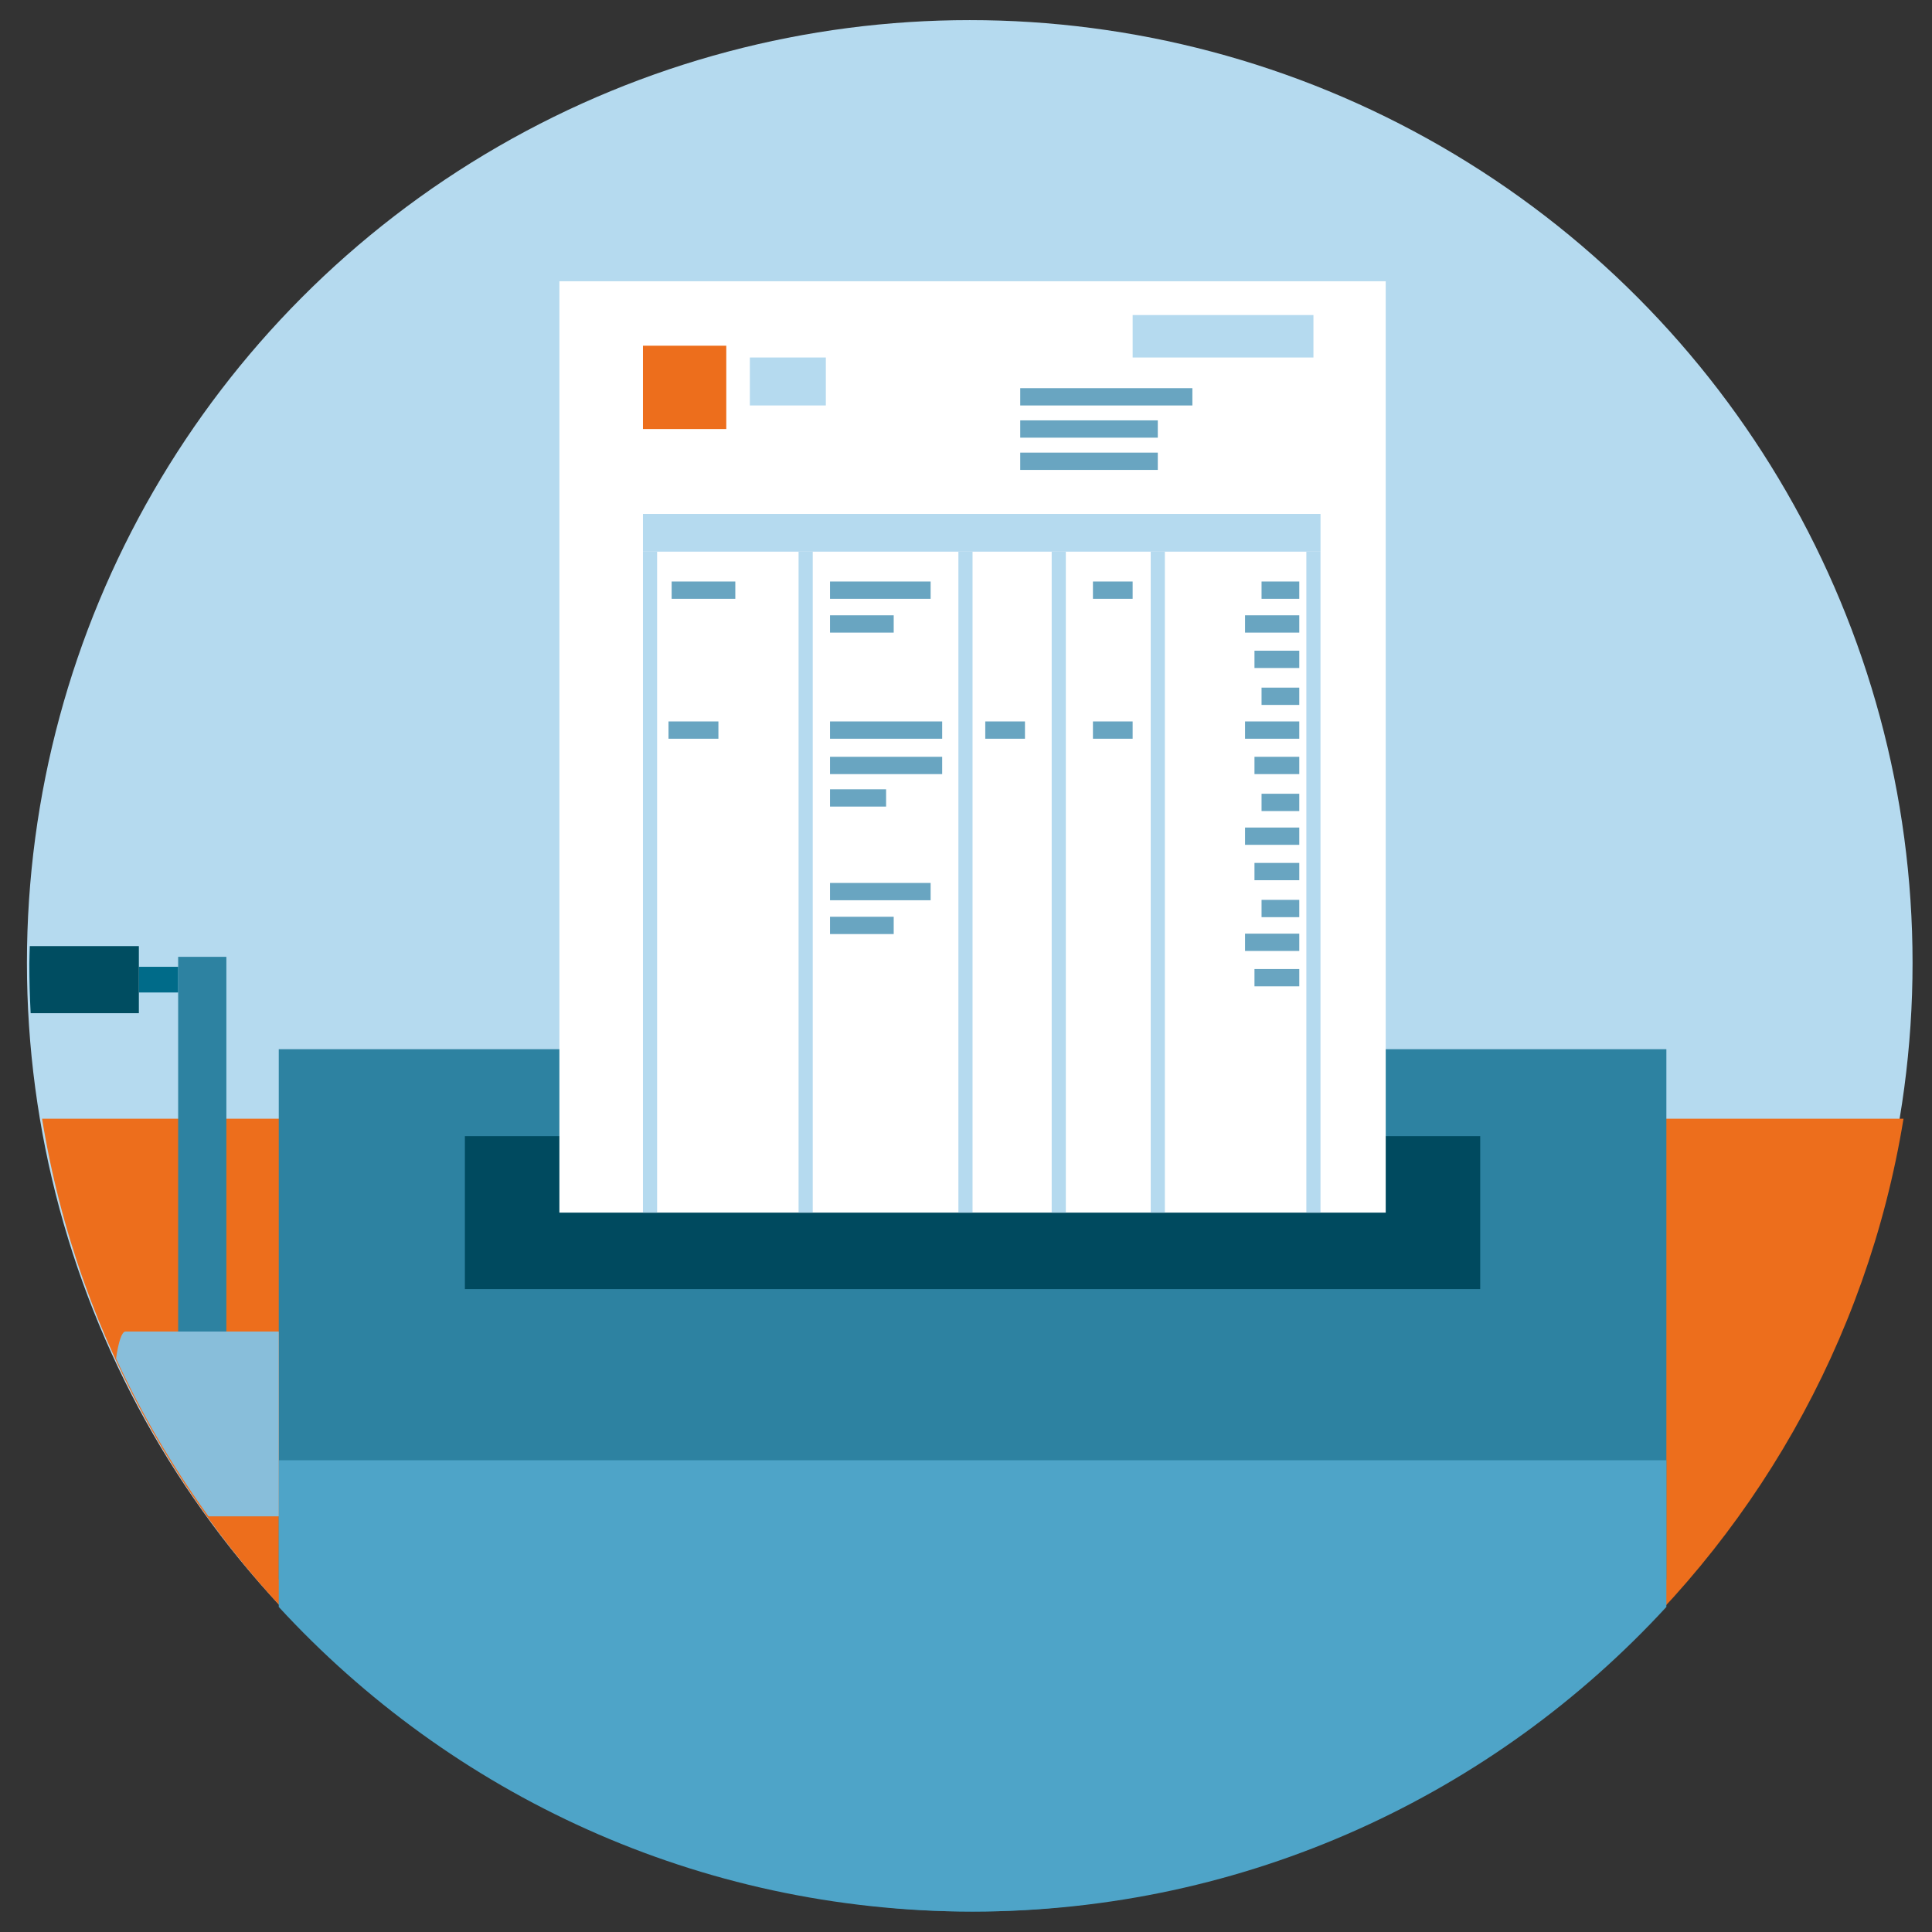 <?xml version="1.0" encoding="UTF-8" standalone="no"?>
<!-- Created with Inkscape (http://www.inkscape.org/) -->

<svg
   xmlns:dc="http://purl.org/dc/elements/1.1/"
   xmlns:cc="http://creativecommons.org/ns#"
   xmlns:rdf="http://www.w3.org/1999/02/22-rdf-syntax-ns#"
   xmlns:svg="http://www.w3.org/2000/svg"
   xmlns="http://www.w3.org/2000/svg"
   xmlns:sodipodi="http://sodipodi.sourceforge.net/DTD/sodipodi-0.dtd"
   xmlns:inkscape="http://www.inkscape.org/namespaces/inkscape"
   width="150"
   height="150"
   id="svg2"
   version="1.1"
   inkscape:version="0.48.4 r9939"
   sodipodi:docname="unlimited.svg">
  <rect width="100%" height="100%" fill="#333333" stroke="none"/>
  <defs
     id="defs4" />
  <sodipodi:namedview
     id="base"
     pagecolor="#ffffff"
     bordercolor="#666666"
     borderopacity="1.0"
     inkscape:pageopacity="0.0"
     inkscape:pageshadow="2"
     inkscape:zoom="1.4"
     inkscape:cx="-6.4779208"
     inkscape:cy="137.71474"
     inkscape:document-units="px"
     inkscape:current-layer="layer1"
     showgrid="false"
     inkscape:window-width="1280"
     inkscape:window-height="748"
     inkscape:window-x="0"
     inkscape:window-y="0"
     inkscape:window-maximized="1" />
  <g
     inkscape:label="Layer 1"
     inkscape:groupmode="layer"
     id="layer1"
     transform="translate(0,-902.362)">
    <circle
       d="m 582.562,114.053 c 0,41.421 -33.579,75 -75,75 -41.421,0 -75,-33.579 -75,-75 0,-41.421 33.579,-75 75,-75 41.421,0 75,33.579 75,75 z"
       style="fill:#b5daef"
       sodipodi:ry="75"
       sodipodi:rx="75"
       sodipodi:cy="114.053"
       sodipodi:cx="507.56201"
       cx="507.562"
       cy="114.053"
       r="75"
       id="circle70378"
       transform="matrix(0.976,0,0,0.976,-420.09,865.808)" />
    <path
       style="fill:#ed6e1c"
       inkscape:connector-curvature="0"
       d="m 75.526,1050.59 c 36.405,0 66.593,-26.57 72.262,-61.371 H 3.265 c 5.669,34.802 35.856,61.371 72.262,61.371 z"
       id="path70380" />
    <rect
       style="fill:#2d82a1"
       x="13.832"
       y="976.651"
       width="3.743"
       height="35.264"
       id="rect70382" />
    <path
       style="fill:#2d82a1"
       inkscape:connector-curvature="0"
       d="m 21.643,983.822 v 41.152 c 13.379,15.857 32.552,25.803 53.867,25.803 21.314,0 40.488,-9.946 53.867,-25.803 V 983.822 H 21.643 z"
       id="path70384" />
    <rect
       style="fill:#004a5f"
       x="36.094"
       y="990.572"
       width="78.83"
       height="11.875"
       id="rect70540" />
    <rect
       style="fill:#ffffff"
       x="43.431"
       y="924.199"
       width="64.156"
       height="72.311"
       id="rect70542" />
    <rect
       style="fill:#b5daef"
       x="49.919"
       y="942.263"
       width="52.605"
       height="2.929"
       id="rect70544" />
    <rect
       style="fill:#b5daef"
       x="89.342"
       y="945.192"
       width="1.098"
       height="51.318"
       id="rect70546" />
    <rect
       style="fill:#b5daef"
       x="81.653"
       y="945.192"
       width="1.098"
       height="51.318"
       id="rect70548" />
    <rect
       style="fill:#b5daef"
       x="74.41"
       y="945.192"
       width="1.098"
       height="51.318"
       id="rect70550" />
    <rect
       style="fill:#b5daef"
       x="101.425"
       y="945.192"
       width="1.098"
       height="51.318"
       id="rect70552" />
    <rect
       style="fill:#b5daef"
       x="49.919"
       y="945.192"
       width="1.098"
       height="51.318"
       id="rect70554" />
    <rect
       style="fill:#b5daef"
       x="62.002"
       y="945.192"
       width="1.098"
       height="51.318"
       id="rect70556" />
    <rect
       style="fill:#69a5c1"
       x="64.443"
       y="947.511"
       width="7.811"
       height="1.343"
       id="rect70558" />
    <rect
       style="fill:#69a5c1"
       x="79.211"
       y="932.499"
       width="13.365"
       height="1.343"
       id="rect70560" />
    <rect
       style="fill:#b5daef"
       x="87.939"
       y="926.823"
       width="14.036"
       height="3.295"
       id="rect70562" />
    <rect
       style="fill:#b5daef"
       x="58.218"
       y="930.118"
       width="5.9"
       height="3.723"
       id="rect70564" />
    <rect
       style="fill:#69a5c1"
       x="79.211"
       y="935"
       width="10.68"
       height="1.343"
       id="rect70566" />
    <rect
       style="fill:#69a5c1"
       x="79.211"
       y="937.503"
       width="10.68"
       height="1.343"
       id="rect70568" />
    <rect
       style="fill:#69a5c1"
       x="64.443"
       y="958.374"
       width="8.707"
       height="1.343"
       id="rect70570" />
    <rect
       style="fill:#69a5c1"
       x="64.443"
       y="961.12"
       width="8.707"
       height="1.343"
       id="rect70572" />
    <rect
       style="fill:#69a5c1"
       x="64.443"
       y="963.642"
       width="4.353"
       height="1.343"
       id="rect70574" />
    <rect
       style="fill:#69a5c1"
       x="64.443"
       y="950.135"
       width="4.944"
       height="1.343"
       id="rect70576" />
    <rect
       style="fill:#69a5c1"
       x="52.146"
       y="947.511"
       width="4.944"
       height="1.343"
       id="rect70578" />
    <rect
       style="fill:#69a5c1"
       x="51.902"
       y="958.374"
       width="3.875"
       height="1.343"
       id="rect70580" />
    <rect
       style="fill:#69a5c1"
       x="76.496"
       y="958.374"
       width="3.082"
       height="1.343"
       id="rect70582" />
    <rect
       style="fill:#69a5c1"
       x="84.856"
       y="958.374"
       width="3.082"
       height="1.343"
       id="rect70584" />
    <rect
       style="fill:#69a5c1"
       x="84.856"
       y="947.511"
       width="3.082"
       height="1.343"
       id="rect70586" />
    <rect
       style="fill:#69a5c1"
       x="64.443"
       y="970.914"
       width="7.811"
       height="1.343"
       id="rect70588" />
    <rect
       style="fill:#69a5c1"
       x="64.443"
       y="973.539"
       width="4.944"
       height="1.343"
       id="rect70590" />
    <rect
       style="fill:#69a5c1"
       x="96.665"
       y="950.135"
       width="4.211"
       height="1.343"
       id="rect70592" />
    <rect
       style="fill:#69a5c1"
       x="97.397"
       y="952.882"
       width="3.479"
       height="1.343"
       id="rect70594" />
    <rect
       style="fill:#69a5c1"
       x="97.947"
       y="947.511"
       width="2.929"
       height="1.343"
       id="rect70596" />
    <rect
       style="fill:#69a5c1"
       x="96.665"
       y="958.374"
       width="4.211"
       height="1.343"
       id="rect70598" />
    <rect
       style="fill:#69a5c1"
       x="97.397"
       y="961.12"
       width="3.479"
       height="1.343"
       id="rect70600" />
    <rect
       style="fill:#69a5c1"
       x="97.947"
       y="955.749"
       width="2.929"
       height="1.343"
       id="rect70602" />
    <rect
       style="fill:#69a5c1"
       x="96.665"
       y="966.612"
       width="4.211"
       height="1.343"
       id="rect70604" />
    <rect
       style="fill:#69a5c1"
       x="97.397"
       y="969.359"
       width="3.479"
       height="1.343"
       id="rect70606" />
    <rect
       style="fill:#69a5c1"
       x="97.947"
       y="963.989"
       width="2.929"
       height="1.343"
       id="rect70608" />
    <rect
       style="fill:#69a5c1"
       x="96.665"
       y="974.851"
       width="4.211"
       height="1.343"
       id="rect70610" />
    <rect
       style="fill:#69a5c1"
       x="97.397"
       y="977.597"
       width="3.479"
       height="1.343"
       id="rect70612" />
    <rect
       style="fill:#69a5c1"
       x="97.947"
       y="972.227"
       width="2.929"
       height="1.343"
       id="rect70614" />
    <rect
       style="fill:#ed6e1c"
       x="49.919"
       y="929.203"
       width="6.469"
       height="6.469"
       id="rect70616" />
    <path
       style="fill:#4ea4c8"
       inkscape:connector-curvature="0"
       d="m 21.643,1015.739 v 11.386 c 13.379,14.535 32.552,23.651 53.867,23.651 21.314,0 40.488,-9.117 53.867,-23.651 v -11.386 H 21.643 z"
       id="path70618" />
    <rect
       style="fill:#006b89"
       x="10.78"
       y="977.424"
       width="3.051"
       height="1.994"
       id="rect70620" />
    <path
       style="fill:#004d61"
       inkscape:connector-curvature="0"
       d="M 10.78,975.817 H 2.312 c -0.008,0.452 -0.034,0.9 -0.034,1.355 0,1.293 0.035,2.577 0.102,3.853 h 8.401 v -5.208 z"
       id="path70622" />
    <path
       style="fill:#88beda"
       inkscape:connector-curvature="0"
       d="M 21.643,1005.743 H 9.763 v 0.01 c -0.007,0 -0.014,-0.01 -0.021,-0.01 -0.286,0 -0.545,0.802 -0.733,2.097 2,4.329 4.408,8.428 7.178,12.25 h 5.455 v -14.348 z"
       id="path70624" />
  </g>
</svg>
